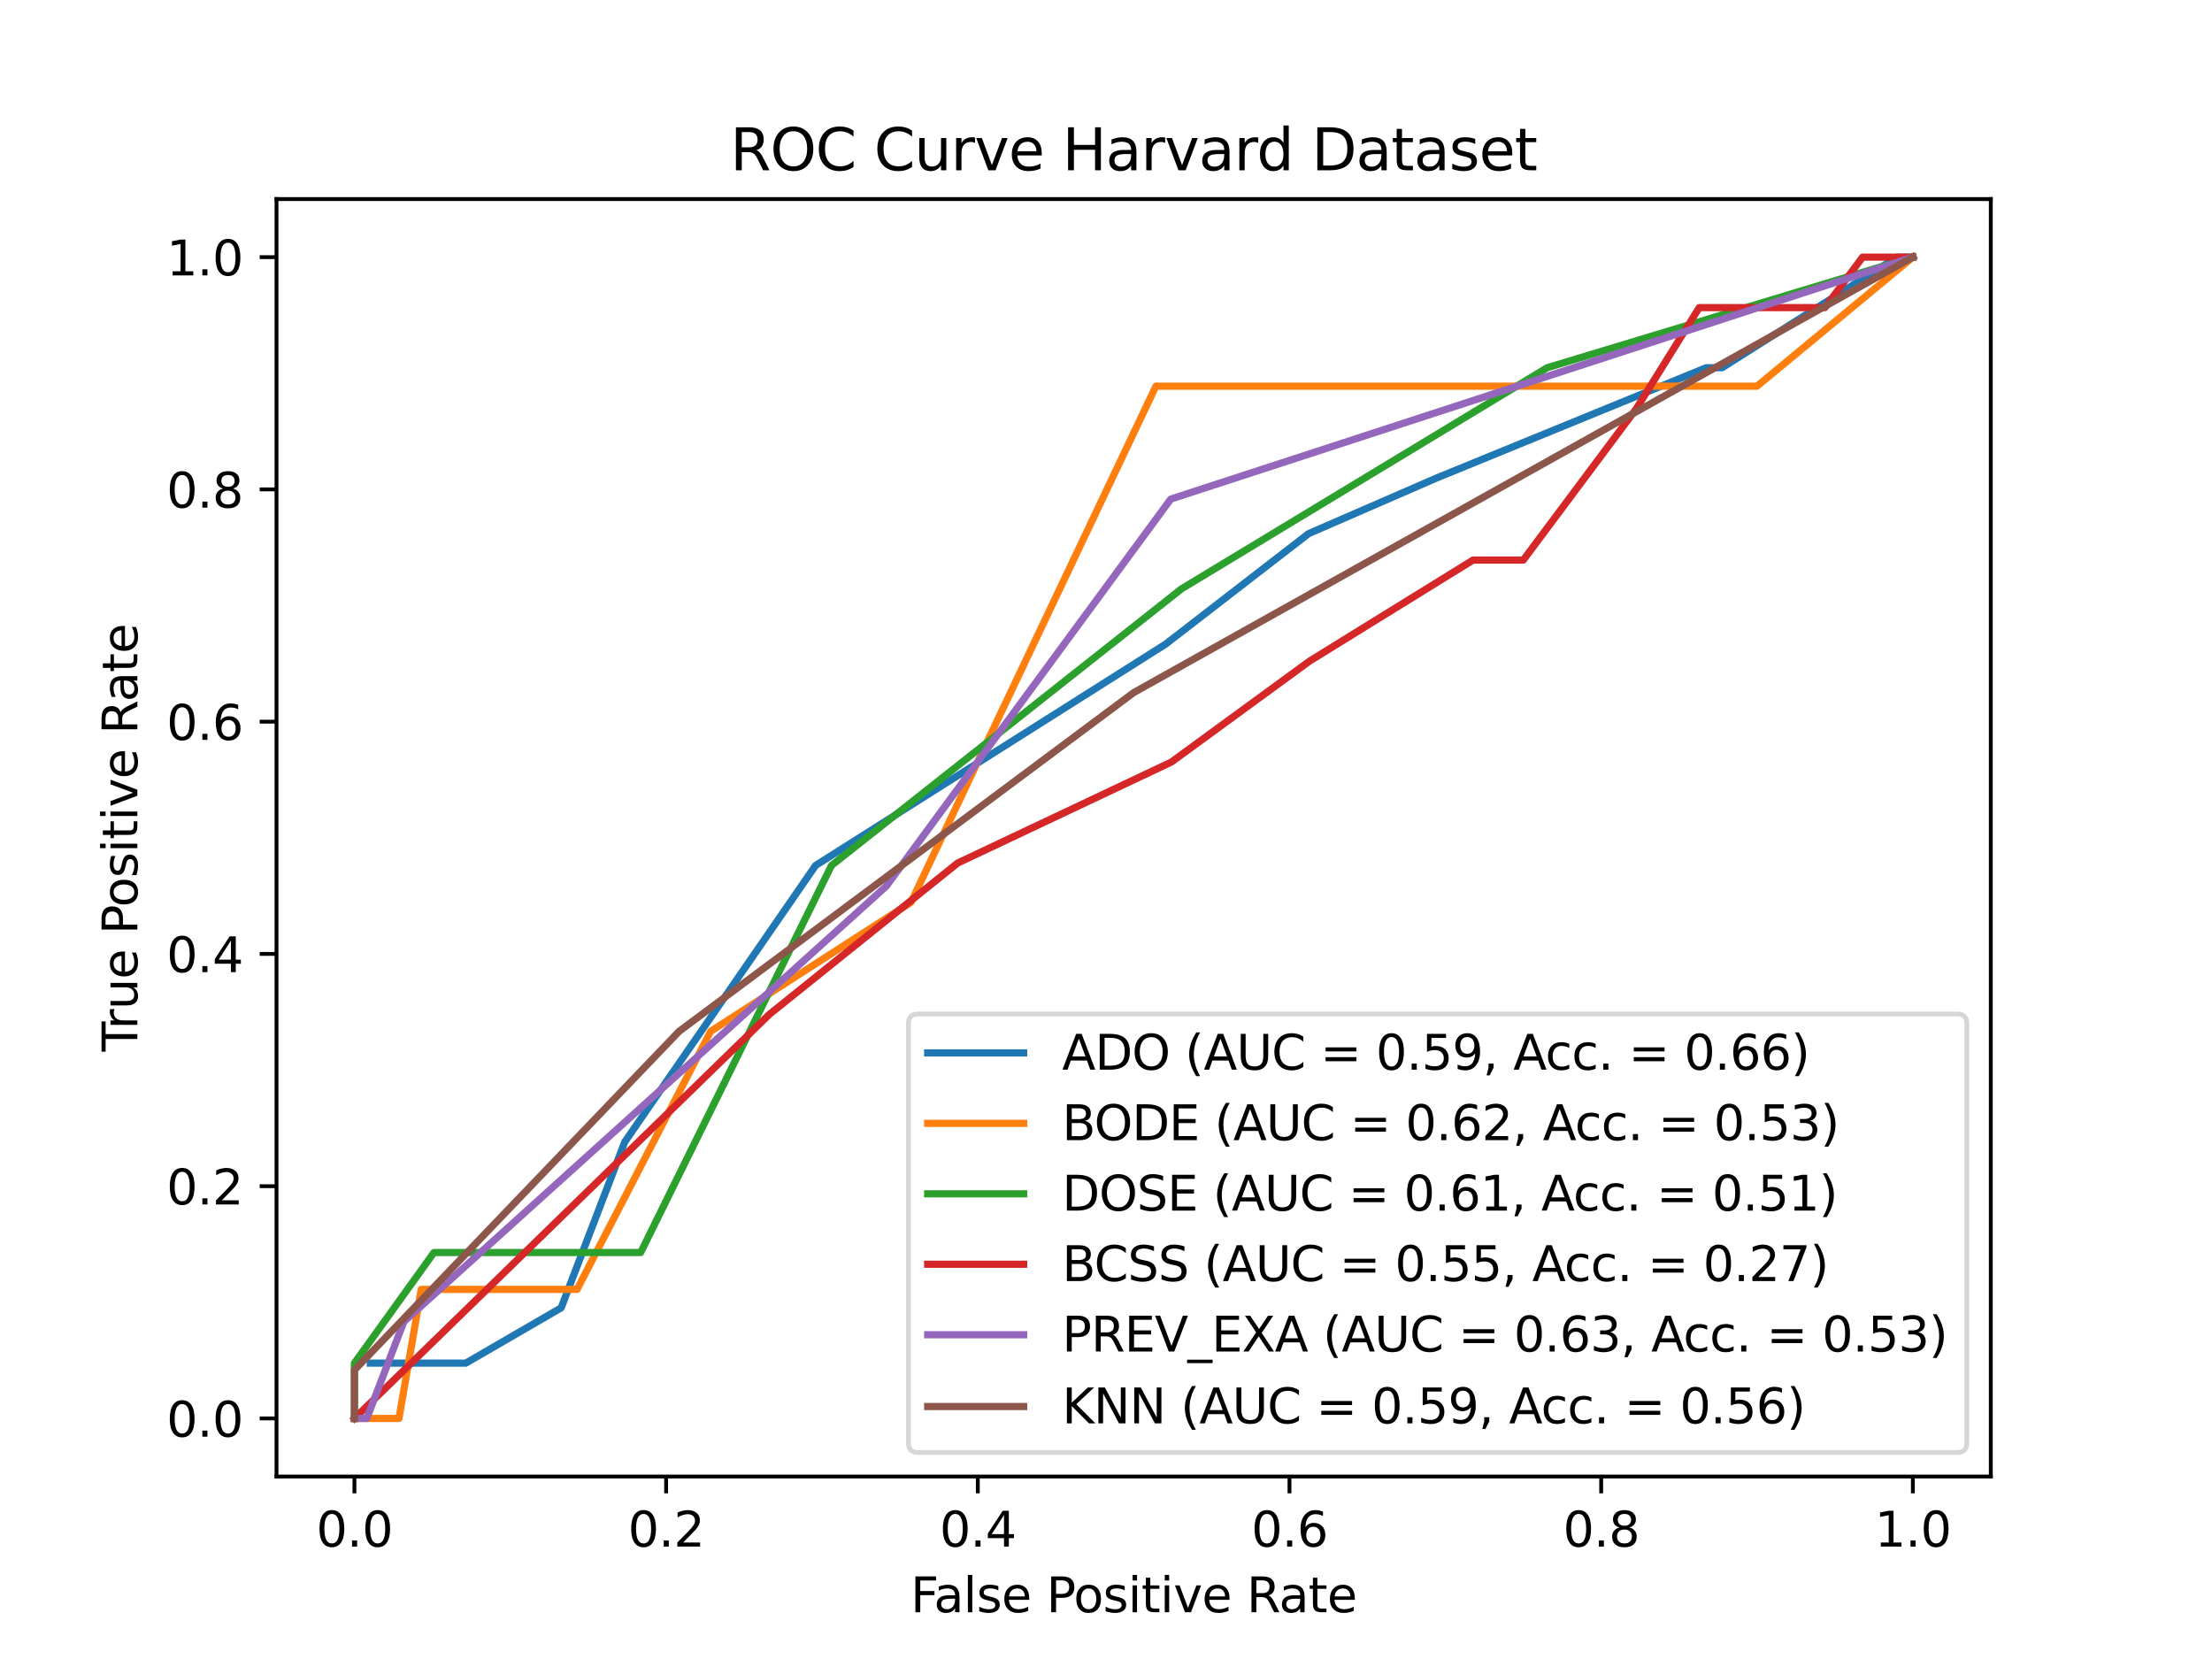 <?xml version="1.0" encoding="utf-8" standalone="no"?>
<!DOCTYPE svg PUBLIC "-//W3C//DTD SVG 1.1//EN"
  "http://www.w3.org/Graphics/SVG/1.1/DTD/svg11.dtd">
<svg xmlns:xlink="http://www.w3.org/1999/xlink" width="460.8pt" height="345.6pt" viewBox="0 0 460.8 345.6" xmlns="http://www.w3.org/2000/svg" version="1.1">
 <defs>
  <style type="text/css">*{stroke-linejoin: round; stroke-linecap: butt}</style>
 </defs>
 <g id="figure_1">
  <g id="patch_1">
   <path d="M 0 345.6 
L 460.8 345.6 
L 460.8 0 
L 0 0 
z
" style="fill: #ffffff"/>
  </g>
  <g id="axes_1">
   <g id="patch_2">
    <path d="M 57.6 307.584 
L 414.72 307.584 
L 414.72 41.472 
L 57.6 41.472 
z
" style="fill: #ffffff"/>
   </g>
   <g id="matplotlib.axis_1">
    <g id="xtick_1">
     <g id="line2d_1">
      <defs>
       <path id="m6dc7ccc922" d="M 0 0 
L 0 3.5 
" style="stroke: #000000; stroke-width: 0.8"/>
      </defs>
      <g>
       <use xlink:href="#m6dc7ccc922" x="73.833" y="307.584" style="stroke: #000000; stroke-width: 0.8"/>
      </g>
     </g>
     <g id="text_1">
      <!-- 0.0 -->
      <g transform="translate(65.881 322.182) scale(0.1 -0.1)">
       <defs>
        <path id="DejaVuSans-30" d="M 2034 4250 
Q 1547 4250 1301 3770 
Q 1056 3291 1056 2328 
Q 1056 1369 1301 889 
Q 1547 409 2034 409 
Q 2525 409 2770 889 
Q 3016 1369 3016 2328 
Q 3016 3291 2770 3770 
Q 2525 4250 2034 4250 
z
M 2034 4750 
Q 2819 4750 3233 4129 
Q 3647 3509 3647 2328 
Q 3647 1150 3233 529 
Q 2819 -91 2034 -91 
Q 1250 -91 836 529 
Q 422 1150 422 2328 
Q 422 3509 836 4129 
Q 1250 4750 2034 4750 
z
" transform="scale(0.016)"/>
        <path id="DejaVuSans-2e" d="M 684 794 
L 1344 794 
L 1344 0 
L 684 0 
L 684 794 
z
" transform="scale(0.016)"/>
       </defs>
       <use xlink:href="#DejaVuSans-30"/>
       <use xlink:href="#DejaVuSans-2e" x="63.623"/>
       <use xlink:href="#DejaVuSans-30" x="95.41"/>
      </g>
     </g>
    </g>
    <g id="xtick_2">
     <g id="line2d_2">
      <g>
       <use xlink:href="#m6dc7ccc922" x="138.764" y="307.584" style="stroke: #000000; stroke-width: 0.8"/>
      </g>
     </g>
     <g id="text_2">
      <!-- 0.2 -->
      <g transform="translate(130.812 322.182) scale(0.1 -0.1)">
       <defs>
        <path id="DejaVuSans-32" d="M 1228 531 
L 3431 531 
L 3431 0 
L 469 0 
L 469 531 
Q 828 903 1448 1529 
Q 2069 2156 2228 2338 
Q 2531 2678 2651 2914 
Q 2772 3150 2772 3378 
Q 2772 3750 2511 3984 
Q 2250 4219 1831 4219 
Q 1534 4219 1204 4116 
Q 875 4013 500 3803 
L 500 4441 
Q 881 4594 1212 4672 
Q 1544 4750 1819 4750 
Q 2544 4750 2975 4387 
Q 3406 4025 3406 3419 
Q 3406 3131 3298 2873 
Q 3191 2616 2906 2266 
Q 2828 2175 2409 1742 
Q 1991 1309 1228 531 
z
" transform="scale(0.016)"/>
       </defs>
       <use xlink:href="#DejaVuSans-30"/>
       <use xlink:href="#DejaVuSans-2e" x="63.623"/>
       <use xlink:href="#DejaVuSans-32" x="95.41"/>
      </g>
     </g>
    </g>
    <g id="xtick_3">
     <g id="line2d_3">
      <g>
       <use xlink:href="#m6dc7ccc922" x="203.695" y="307.584" style="stroke: #000000; stroke-width: 0.8"/>
      </g>
     </g>
     <g id="text_3">
      <!-- 0.4 -->
      <g transform="translate(195.743 322.182) scale(0.1 -0.1)">
       <defs>
        <path id="DejaVuSans-34" d="M 2419 4116 
L 825 1625 
L 2419 1625 
L 2419 4116 
z
M 2253 4666 
L 3047 4666 
L 3047 1625 
L 3713 1625 
L 3713 1100 
L 3047 1100 
L 3047 0 
L 2419 0 
L 2419 1100 
L 313 1100 
L 313 1709 
L 2253 4666 
z
" transform="scale(0.016)"/>
       </defs>
       <use xlink:href="#DejaVuSans-30"/>
       <use xlink:href="#DejaVuSans-2e" x="63.623"/>
       <use xlink:href="#DejaVuSans-34" x="95.41"/>
      </g>
     </g>
    </g>
    <g id="xtick_4">
     <g id="line2d_4">
      <g>
       <use xlink:href="#m6dc7ccc922" x="268.625" y="307.584" style="stroke: #000000; stroke-width: 0.8"/>
      </g>
     </g>
     <g id="text_4">
      <!-- 0.6 -->
      <g transform="translate(260.674 322.182) scale(0.1 -0.1)">
       <defs>
        <path id="DejaVuSans-36" d="M 2113 2584 
Q 1688 2584 1439 2293 
Q 1191 2003 1191 1497 
Q 1191 994 1439 701 
Q 1688 409 2113 409 
Q 2538 409 2786 701 
Q 3034 994 3034 1497 
Q 3034 2003 2786 2293 
Q 2538 2584 2113 2584 
z
M 3366 4563 
L 3366 3988 
Q 3128 4100 2886 4159 
Q 2644 4219 2406 4219 
Q 1781 4219 1451 3797 
Q 1122 3375 1075 2522 
Q 1259 2794 1537 2939 
Q 1816 3084 2150 3084 
Q 2853 3084 3261 2657 
Q 3669 2231 3669 1497 
Q 3669 778 3244 343 
Q 2819 -91 2113 -91 
Q 1303 -91 875 529 
Q 447 1150 447 2328 
Q 447 3434 972 4092 
Q 1497 4750 2381 4750 
Q 2619 4750 2861 4703 
Q 3103 4656 3366 4563 
z
" transform="scale(0.016)"/>
       </defs>
       <use xlink:href="#DejaVuSans-30"/>
       <use xlink:href="#DejaVuSans-2e" x="63.623"/>
       <use xlink:href="#DejaVuSans-36" x="95.41"/>
      </g>
     </g>
    </g>
    <g id="xtick_5">
     <g id="line2d_5">
      <g>
       <use xlink:href="#m6dc7ccc922" x="333.556" y="307.584" style="stroke: #000000; stroke-width: 0.8"/>
      </g>
     </g>
     <g id="text_5">
      <!-- 0.8 -->
      <g transform="translate(325.605 322.182) scale(0.1 -0.1)">
       <defs>
        <path id="DejaVuSans-38" d="M 2034 2216 
Q 1584 2216 1326 1975 
Q 1069 1734 1069 1313 
Q 1069 891 1326 650 
Q 1584 409 2034 409 
Q 2484 409 2743 651 
Q 3003 894 3003 1313 
Q 3003 1734 2745 1975 
Q 2488 2216 2034 2216 
z
M 1403 2484 
Q 997 2584 770 2862 
Q 544 3141 544 3541 
Q 544 4100 942 4425 
Q 1341 4750 2034 4750 
Q 2731 4750 3128 4425 
Q 3525 4100 3525 3541 
Q 3525 3141 3298 2862 
Q 3072 2584 2669 2484 
Q 3125 2378 3379 2068 
Q 3634 1759 3634 1313 
Q 3634 634 3220 271 
Q 2806 -91 2034 -91 
Q 1263 -91 848 271 
Q 434 634 434 1313 
Q 434 1759 690 2068 
Q 947 2378 1403 2484 
z
M 1172 3481 
Q 1172 3119 1398 2916 
Q 1625 2713 2034 2713 
Q 2441 2713 2670 2916 
Q 2900 3119 2900 3481 
Q 2900 3844 2670 4047 
Q 2441 4250 2034 4250 
Q 1625 4250 1398 4047 
Q 1172 3844 1172 3481 
z
" transform="scale(0.016)"/>
       </defs>
       <use xlink:href="#DejaVuSans-30"/>
       <use xlink:href="#DejaVuSans-2e" x="63.623"/>
       <use xlink:href="#DejaVuSans-38" x="95.41"/>
      </g>
     </g>
    </g>
    <g id="xtick_6">
     <g id="line2d_6">
      <g>
       <use xlink:href="#m6dc7ccc922" x="398.487" y="307.584" style="stroke: #000000; stroke-width: 0.8"/>
      </g>
     </g>
     <g id="text_6">
      <!-- 1.0 -->
      <g transform="translate(390.536 322.182) scale(0.1 -0.1)">
       <defs>
        <path id="DejaVuSans-31" d="M 794 531 
L 1825 531 
L 1825 4091 
L 703 3866 
L 703 4441 
L 1819 4666 
L 2450 4666 
L 2450 531 
L 3481 531 
L 3481 0 
L 794 0 
L 794 531 
z
" transform="scale(0.016)"/>
       </defs>
       <use xlink:href="#DejaVuSans-31"/>
       <use xlink:href="#DejaVuSans-2e" x="63.623"/>
       <use xlink:href="#DejaVuSans-30" x="95.41"/>
      </g>
     </g>
    </g>
    <g id="text_7">
     <!-- False Positive Rate -->
     <g transform="translate(189.694 335.861) scale(0.1 -0.1)">
      <defs>
       <path id="DejaVuSans-46" d="M 628 4666 
L 3309 4666 
L 3309 4134 
L 1259 4134 
L 1259 2759 
L 3109 2759 
L 3109 2228 
L 1259 2228 
L 1259 0 
L 628 0 
L 628 4666 
z
" transform="scale(0.016)"/>
       <path id="DejaVuSans-61" d="M 2194 1759 
Q 1497 1759 1228 1600 
Q 959 1441 959 1056 
Q 959 750 1161 570 
Q 1363 391 1709 391 
Q 2188 391 2477 730 
Q 2766 1069 2766 1631 
L 2766 1759 
L 2194 1759 
z
M 3341 1997 
L 3341 0 
L 2766 0 
L 2766 531 
Q 2569 213 2275 61 
Q 1981 -91 1556 -91 
Q 1019 -91 701 211 
Q 384 513 384 1019 
Q 384 1609 779 1909 
Q 1175 2209 1959 2209 
L 2766 2209 
L 2766 2266 
Q 2766 2663 2505 2880 
Q 2244 3097 1772 3097 
Q 1472 3097 1187 3025 
Q 903 2953 641 2809 
L 641 3341 
Q 956 3463 1253 3523 
Q 1550 3584 1831 3584 
Q 2591 3584 2966 3190 
Q 3341 2797 3341 1997 
z
" transform="scale(0.016)"/>
       <path id="DejaVuSans-6c" d="M 603 4863 
L 1178 4863 
L 1178 0 
L 603 0 
L 603 4863 
z
" transform="scale(0.016)"/>
       <path id="DejaVuSans-73" d="M 2834 3397 
L 2834 2853 
Q 2591 2978 2328 3040 
Q 2066 3103 1784 3103 
Q 1356 3103 1142 2972 
Q 928 2841 928 2578 
Q 928 2378 1081 2264 
Q 1234 2150 1697 2047 
L 1894 2003 
Q 2506 1872 2764 1633 
Q 3022 1394 3022 966 
Q 3022 478 2636 193 
Q 2250 -91 1575 -91 
Q 1294 -91 989 -36 
Q 684 19 347 128 
L 347 722 
Q 666 556 975 473 
Q 1284 391 1588 391 
Q 1994 391 2212 530 
Q 2431 669 2431 922 
Q 2431 1156 2273 1281 
Q 2116 1406 1581 1522 
L 1381 1569 
Q 847 1681 609 1914 
Q 372 2147 372 2553 
Q 372 3047 722 3315 
Q 1072 3584 1716 3584 
Q 2034 3584 2315 3537 
Q 2597 3491 2834 3397 
z
" transform="scale(0.016)"/>
       <path id="DejaVuSans-65" d="M 3597 1894 
L 3597 1613 
L 953 1613 
Q 991 1019 1311 708 
Q 1631 397 2203 397 
Q 2534 397 2845 478 
Q 3156 559 3463 722 
L 3463 178 
Q 3153 47 2828 -22 
Q 2503 -91 2169 -91 
Q 1331 -91 842 396 
Q 353 884 353 1716 
Q 353 2575 817 3079 
Q 1281 3584 2069 3584 
Q 2775 3584 3186 3129 
Q 3597 2675 3597 1894 
z
M 3022 2063 
Q 3016 2534 2758 2815 
Q 2500 3097 2075 3097 
Q 1594 3097 1305 2825 
Q 1016 2553 972 2059 
L 3022 2063 
z
" transform="scale(0.016)"/>
       <path id="DejaVuSans-20" transform="scale(0.016)"/>
       <path id="DejaVuSans-50" d="M 1259 4147 
L 1259 2394 
L 2053 2394 
Q 2494 2394 2734 2622 
Q 2975 2850 2975 3272 
Q 2975 3691 2734 3919 
Q 2494 4147 2053 4147 
L 1259 4147 
z
M 628 4666 
L 2053 4666 
Q 2838 4666 3239 4311 
Q 3641 3956 3641 3272 
Q 3641 2581 3239 2228 
Q 2838 1875 2053 1875 
L 1259 1875 
L 1259 0 
L 628 0 
L 628 4666 
z
" transform="scale(0.016)"/>
       <path id="DejaVuSans-6f" d="M 1959 3097 
Q 1497 3097 1228 2736 
Q 959 2375 959 1747 
Q 959 1119 1226 758 
Q 1494 397 1959 397 
Q 2419 397 2687 759 
Q 2956 1122 2956 1747 
Q 2956 2369 2687 2733 
Q 2419 3097 1959 3097 
z
M 1959 3584 
Q 2709 3584 3137 3096 
Q 3566 2609 3566 1747 
Q 3566 888 3137 398 
Q 2709 -91 1959 -91 
Q 1206 -91 779 398 
Q 353 888 353 1747 
Q 353 2609 779 3096 
Q 1206 3584 1959 3584 
z
" transform="scale(0.016)"/>
       <path id="DejaVuSans-69" d="M 603 3500 
L 1178 3500 
L 1178 0 
L 603 0 
L 603 3500 
z
M 603 4863 
L 1178 4863 
L 1178 4134 
L 603 4134 
L 603 4863 
z
" transform="scale(0.016)"/>
       <path id="DejaVuSans-74" d="M 1172 4494 
L 1172 3500 
L 2356 3500 
L 2356 3053 
L 1172 3053 
L 1172 1153 
Q 1172 725 1289 603 
Q 1406 481 1766 481 
L 2356 481 
L 2356 0 
L 1766 0 
Q 1100 0 847 248 
Q 594 497 594 1153 
L 594 3053 
L 172 3053 
L 172 3500 
L 594 3500 
L 594 4494 
L 1172 4494 
z
" transform="scale(0.016)"/>
       <path id="DejaVuSans-76" d="M 191 3500 
L 800 3500 
L 1894 563 
L 2988 3500 
L 3597 3500 
L 2284 0 
L 1503 0 
L 191 3500 
z
" transform="scale(0.016)"/>
       <path id="DejaVuSans-52" d="M 2841 2188 
Q 3044 2119 3236 1894 
Q 3428 1669 3622 1275 
L 4263 0 
L 3584 0 
L 2988 1197 
Q 2756 1666 2539 1819 
Q 2322 1972 1947 1972 
L 1259 1972 
L 1259 0 
L 628 0 
L 628 4666 
L 2053 4666 
Q 2853 4666 3247 4331 
Q 3641 3997 3641 3322 
Q 3641 2881 3436 2590 
Q 3231 2300 2841 2188 
z
M 1259 4147 
L 1259 2491 
L 2053 2491 
Q 2509 2491 2742 2702 
Q 2975 2913 2975 3322 
Q 2975 3731 2742 3939 
Q 2509 4147 2053 4147 
L 1259 4147 
z
" transform="scale(0.016)"/>
      </defs>
      <use xlink:href="#DejaVuSans-46"/>
      <use xlink:href="#DejaVuSans-61" x="48.395"/>
      <use xlink:href="#DejaVuSans-6c" x="109.674"/>
      <use xlink:href="#DejaVuSans-73" x="137.457"/>
      <use xlink:href="#DejaVuSans-65" x="189.557"/>
      <use xlink:href="#DejaVuSans-20" x="251.08"/>
      <use xlink:href="#DejaVuSans-50" x="282.867"/>
      <use xlink:href="#DejaVuSans-6f" x="339.545"/>
      <use xlink:href="#DejaVuSans-73" x="400.727"/>
      <use xlink:href="#DejaVuSans-69" x="452.826"/>
      <use xlink:href="#DejaVuSans-74" x="480.609"/>
      <use xlink:href="#DejaVuSans-69" x="519.818"/>
      <use xlink:href="#DejaVuSans-76" x="547.602"/>
      <use xlink:href="#DejaVuSans-65" x="606.781"/>
      <use xlink:href="#DejaVuSans-20" x="668.305"/>
      <use xlink:href="#DejaVuSans-52" x="700.092"/>
      <use xlink:href="#DejaVuSans-61" x="767.324"/>
      <use xlink:href="#DejaVuSans-74" x="828.604"/>
      <use xlink:href="#DejaVuSans-65" x="867.812"/>
     </g>
    </g>
   </g>
   <g id="matplotlib.axis_2">
    <g id="ytick_1">
     <g id="line2d_7">
      <defs>
       <path id="made21d987a" d="M 0 0 
L -3.5 0 
" style="stroke: #000000; stroke-width: 0.8"/>
      </defs>
      <g>
       <use xlink:href="#made21d987a" x="57.6" y="295.488" style="stroke: #000000; stroke-width: 0.8"/>
      </g>
     </g>
     <g id="text_8">
      <!-- 0.0 -->
      <g transform="translate(34.697 299.287) scale(0.1 -0.1)">
       <use xlink:href="#DejaVuSans-30"/>
       <use xlink:href="#DejaVuSans-2e" x="63.623"/>
       <use xlink:href="#DejaVuSans-30" x="95.41"/>
      </g>
     </g>
    </g>
    <g id="ytick_2">
     <g id="line2d_8">
      <g>
       <use xlink:href="#made21d987a" x="57.6" y="247.104" style="stroke: #000000; stroke-width: 0.8"/>
      </g>
     </g>
     <g id="text_9">
      <!-- 0.2 -->
      <g transform="translate(34.697 250.903) scale(0.1 -0.1)">
       <use xlink:href="#DejaVuSans-30"/>
       <use xlink:href="#DejaVuSans-2e" x="63.623"/>
       <use xlink:href="#DejaVuSans-32" x="95.41"/>
      </g>
     </g>
    </g>
    <g id="ytick_3">
     <g id="line2d_9">
      <g>
       <use xlink:href="#made21d987a" x="57.6" y="198.72" style="stroke: #000000; stroke-width: 0.8"/>
      </g>
     </g>
     <g id="text_10">
      <!-- 0.4 -->
      <g transform="translate(34.697 202.519) scale(0.1 -0.1)">
       <use xlink:href="#DejaVuSans-30"/>
       <use xlink:href="#DejaVuSans-2e" x="63.623"/>
       <use xlink:href="#DejaVuSans-34" x="95.41"/>
      </g>
     </g>
    </g>
    <g id="ytick_4">
     <g id="line2d_10">
      <g>
       <use xlink:href="#made21d987a" x="57.6" y="150.336" style="stroke: #000000; stroke-width: 0.8"/>
      </g>
     </g>
     <g id="text_11">
      <!-- 0.6 -->
      <g transform="translate(34.697 154.135) scale(0.1 -0.1)">
       <use xlink:href="#DejaVuSans-30"/>
       <use xlink:href="#DejaVuSans-2e" x="63.623"/>
       <use xlink:href="#DejaVuSans-36" x="95.41"/>
      </g>
     </g>
    </g>
    <g id="ytick_5">
     <g id="line2d_11">
      <g>
       <use xlink:href="#made21d987a" x="57.6" y="101.952" style="stroke: #000000; stroke-width: 0.8"/>
      </g>
     </g>
     <g id="text_12">
      <!-- 0.8 -->
      <g transform="translate(34.697 105.751) scale(0.1 -0.1)">
       <use xlink:href="#DejaVuSans-30"/>
       <use xlink:href="#DejaVuSans-2e" x="63.623"/>
       <use xlink:href="#DejaVuSans-38" x="95.41"/>
      </g>
     </g>
    </g>
    <g id="ytick_6">
     <g id="line2d_12">
      <g>
       <use xlink:href="#made21d987a" x="57.6" y="53.568" style="stroke: #000000; stroke-width: 0.8"/>
      </g>
     </g>
     <g id="text_13">
      <!-- 1.0 -->
      <g transform="translate(34.697 57.367) scale(0.1 -0.1)">
       <use xlink:href="#DejaVuSans-31"/>
       <use xlink:href="#DejaVuSans-2e" x="63.623"/>
       <use xlink:href="#DejaVuSans-30" x="95.41"/>
      </g>
     </g>
    </g>
    <g id="text_14">
     <!-- True Positive Rate -->
     <g transform="translate(28.617 219.058) rotate(-90) scale(0.1 -0.1)">
      <defs>
       <path id="DejaVuSans-54" d="M -19 4666 
L 3928 4666 
L 3928 4134 
L 2272 4134 
L 2272 0 
L 1638 0 
L 1638 4134 
L -19 4134 
L -19 4666 
z
" transform="scale(0.016)"/>
       <path id="DejaVuSans-72" d="M 2631 2963 
Q 2534 3019 2420 3045 
Q 2306 3072 2169 3072 
Q 1681 3072 1420 2755 
Q 1159 2438 1159 1844 
L 1159 0 
L 581 0 
L 581 3500 
L 1159 3500 
L 1159 2956 
Q 1341 3275 1631 3429 
Q 1922 3584 2338 3584 
Q 2397 3584 2469 3576 
Q 2541 3569 2628 3553 
L 2631 2963 
z
" transform="scale(0.016)"/>
       <path id="DejaVuSans-75" d="M 544 1381 
L 544 3500 
L 1119 3500 
L 1119 1403 
Q 1119 906 1312 657 
Q 1506 409 1894 409 
Q 2359 409 2629 706 
Q 2900 1003 2900 1516 
L 2900 3500 
L 3475 3500 
L 3475 0 
L 2900 0 
L 2900 538 
Q 2691 219 2414 64 
Q 2138 -91 1772 -91 
Q 1169 -91 856 284 
Q 544 659 544 1381 
z
M 1991 3584 
L 1991 3584 
z
" transform="scale(0.016)"/>
      </defs>
      <use xlink:href="#DejaVuSans-54"/>
      <use xlink:href="#DejaVuSans-72" x="46.334"/>
      <use xlink:href="#DejaVuSans-75" x="87.447"/>
      <use xlink:href="#DejaVuSans-65" x="150.826"/>
      <use xlink:href="#DejaVuSans-20" x="212.35"/>
      <use xlink:href="#DejaVuSans-50" x="244.137"/>
      <use xlink:href="#DejaVuSans-6f" x="300.814"/>
      <use xlink:href="#DejaVuSans-73" x="361.996"/>
      <use xlink:href="#DejaVuSans-69" x="414.096"/>
      <use xlink:href="#DejaVuSans-74" x="441.879"/>
      <use xlink:href="#DejaVuSans-69" x="481.088"/>
      <use xlink:href="#DejaVuSans-76" x="508.871"/>
      <use xlink:href="#DejaVuSans-65" x="568.051"/>
      <use xlink:href="#DejaVuSans-20" x="629.574"/>
      <use xlink:href="#DejaVuSans-52" x="661.361"/>
      <use xlink:href="#DejaVuSans-61" x="728.594"/>
      <use xlink:href="#DejaVuSans-74" x="789.873"/>
      <use xlink:href="#DejaVuSans-65" x="829.082"/>
     </g>
    </g>
   </g>
   <g id="line2d_13">
    <path d="M 398.487 53.568 
L 395.174 53.568 
L 395.174 53.568 
L 395.174 53.568 
L 395.174 53.568 
L 395.174 53.568 
L 395.174 53.568 
L 395.174 53.568 
L 395.174 53.568 
L 395.174 53.568 
L 395.174 53.568 
L 395.174 53.568 
L 395.174 53.568 
L 395.174 53.568 
L 395.174 53.568 
L 395.174 53.568 
L 358.734 76.608 
L 358.734 76.608 
L 358.734 76.608 
L 358.734 76.608 
L 358.734 76.608 
L 358.734 76.608 
L 358.734 76.608 
L 355.421 76.608 
L 355.421 76.608 
L 355.421 76.608 
L 355.421 76.608 
L 355.421 76.608 
L 355.421 76.608 
L 355.421 76.608 
L 355.421 76.608 
L 299.103 99.648 
L 299.103 99.648 
L 299.103 99.648 
L 299.103 99.648 
L 299.103 99.648 
L 299.103 99.648 
L 299.103 99.648 
L 299.103 99.648 
L 272.601 111.168 
L 272.601 111.168 
L 272.601 111.168 
L 272.601 111.168 
L 272.601 111.168 
L 272.601 111.168 
L 272.601 111.168 
L 242.786 134.208 
L 242.786 134.208 
L 242.786 134.208 
L 242.786 134.208 
L 242.786 134.208 
L 242.786 134.208 
L 242.786 134.208 
L 242.786 134.208 
L 169.904 180.288 
L 169.904 180.288 
L 169.904 180.288 
L 169.904 180.288 
L 169.904 180.288 
L 169.904 180.288 
L 169.904 180.288 
L 130.15 237.888 
L 130.15 237.888 
L 130.15 237.888 
L 130.15 237.888 
L 130.15 237.888 
L 130.15 237.888 
L 130.15 237.888 
L 130.15 237.888 
L 116.899 272.448 
L 116.899 272.448 
L 116.899 272.448 
L 116.899 272.448 
L 116.899 272.448 
L 116.899 272.448 
L 116.899 272.448 
L 116.899 272.448 
L 97.022 283.968 
L 97.022 283.968 
L 97.022 283.968 
L 97.022 283.968 
L 97.022 283.968 
L 97.022 283.968 
L 97.022 283.968 
L 80.458 283.968 
L 80.458 283.968 
L 80.458 283.968 
L 80.458 283.968 
L 80.458 283.968 
L 80.458 283.968 
L 80.458 283.968 
L 80.458 283.968 
L 77.146 283.968 
L 77.146 283.968 
L 77.146 283.968 
L 77.146 283.968 
L 77.146 283.968 
L 77.146 283.968 
L 77.146 283.968 
L 77.146 283.968 
" clip-path="url(#p9f85635834)" style="fill: none; stroke: #1f77b4; stroke-width: 1.5; stroke-linecap: square"/>
   </g>
   <g id="line2d_14">
    <path d="M 398.487 53.568 
L 366.022 80.448 
L 366.022 80.448 
L 366.022 80.448 
L 366.022 80.448 
L 366.022 80.448 
L 366.022 80.448 
L 366.022 80.448 
L 305.729 80.448 
L 305.729 80.448 
L 305.729 80.448 
L 305.729 80.448 
L 305.729 80.448 
L 305.729 80.448 
L 305.729 80.448 
L 305.729 80.448 
L 240.798 80.448 
L 240.798 80.448 
L 240.798 80.448 
L 240.798 80.448 
L 240.798 80.448 
L 240.798 80.448 
L 240.798 80.448 
L 189.781 187.968 
L 189.781 187.968 
L 189.781 187.968 
L 189.781 187.968 
L 189.781 187.968 
L 189.781 187.968 
L 189.781 187.968 
L 189.781 187.968 
L 148.039 214.848 
L 148.039 214.848 
L 148.039 214.848 
L 148.039 214.848 
L 148.039 214.848 
L 148.039 214.848 
L 148.039 214.848 
L 148.039 214.848 
L 120.212 268.608 
L 120.212 268.608 
L 120.212 268.608 
L 120.212 268.608 
L 120.212 268.608 
L 120.212 268.608 
L 120.212 268.608 
L 87.746 268.608 
L 87.746 268.608 
L 87.746 268.608 
L 87.746 268.608 
L 87.746 268.608 
L 87.746 268.608 
L 87.746 268.608 
L 87.746 268.608 
L 83.109 295.488 
L 83.109 295.488 
L 83.109 295.488 
L 83.109 295.488 
L 83.109 295.488 
L 83.109 295.488 
L 83.109 295.488 
L 78.471 295.488 
L 78.471 295.488 
L 78.471 295.488 
L 78.471 295.488 
L 78.471 295.488 
L 78.471 295.488 
L 78.471 295.488 
L 78.471 295.488 
L 73.833 295.488 
L 73.833 295.488 
L 73.833 295.488 
L 73.833 295.488 
L 73.833 295.488 
L 73.833 295.488 
L 73.833 295.488 
L 73.833 295.488 
L 73.833 295.488 
L 73.833 295.488 
L 73.833 295.488 
L 73.833 295.488 
L 73.833 295.488 
L 73.833 295.488 
L 73.833 295.488 
L 73.833 295.488 
L 73.833 295.488 
L 73.833 295.488 
L 73.833 295.488 
L 73.833 295.488 
L 73.833 295.488 
L 73.833 295.488 
L 73.833 295.488 
L 73.833 295.488 
L 73.833 295.488 
L 73.833 295.488 
L 73.833 295.488 
L 73.833 295.488 
L 73.833 295.488 
L 73.833 295.488 
L 73.833 295.488 
" clip-path="url(#p9f85635834)" style="fill: none; stroke: #ff7f0e; stroke-width: 1.5; stroke-linecap: square"/>
   </g>
   <g id="line2d_15">
    <path d="M 398.487 53.568 
L 398.487 53.568 
L 398.487 53.568 
L 398.487 53.568 
L 398.487 53.568 
L 398.487 53.568 
L 398.487 53.568 
L 398.487 53.568 
L 322.293 76.608 
L 322.293 76.608 
L 322.293 76.608 
L 322.293 76.608 
L 322.293 76.608 
L 322.293 76.608 
L 322.293 76.608 
L 322.293 76.608 
L 246.098 122.688 
L 246.098 122.688 
L 246.098 122.688 
L 246.098 122.688 
L 246.098 122.688 
L 246.098 122.688 
L 246.098 122.688 
L 173.217 180.288 
L 173.217 180.288 
L 173.217 180.288 
L 173.217 180.288 
L 173.217 180.288 
L 173.217 180.288 
L 173.217 180.288 
L 173.217 180.288 
L 133.463 260.928 
L 133.463 260.928 
L 133.463 260.928 
L 133.463 260.928 
L 133.463 260.928 
L 133.463 260.928 
L 133.463 260.928 
L 133.463 260.928 
L 90.397 260.928 
L 90.397 260.928 
L 90.397 260.928 
L 90.397 260.928 
L 90.397 260.928 
L 90.397 260.928 
L 90.397 260.928 
L 73.833 283.968 
L 73.833 283.968 
L 73.833 283.968 
L 73.833 283.968 
L 73.833 283.968 
L 73.833 283.968 
L 73.833 283.968 
L 73.833 283.968 
L 73.833 295.488 
L 73.833 295.488 
L 73.833 295.488 
L 73.833 295.488 
L 73.833 295.488 
L 73.833 295.488 
L 73.833 295.488 
L 73.833 295.488 
L 73.833 295.488 
L 73.833 295.488 
L 73.833 295.488 
L 73.833 295.488 
L 73.833 295.488 
L 73.833 295.488 
L 73.833 295.488 
L 73.833 295.488 
L 73.833 295.488 
L 73.833 295.488 
L 73.833 295.488 
L 73.833 295.488 
L 73.833 295.488 
L 73.833 295.488 
L 73.833 295.488 
L 73.833 295.488 
L 73.833 295.488 
L 73.833 295.488 
L 73.833 295.488 
L 73.833 295.488 
L 73.833 295.488 
L 73.833 295.488 
L 73.833 295.488 
L 73.833 295.488 
L 73.833 295.488 
L 73.833 295.488 
L 73.833 295.488 
L 73.833 295.488 
L 73.833 295.488 
L 73.833 295.488 
L 73.833 295.488 
L 73.833 295.488 
L 73.833 295.488 
L 73.833 295.488 
L 73.833 295.488 
L 73.833 295.488 
L 73.833 295.488 
L 73.833 295.488 
" clip-path="url(#p9f85635834)" style="fill: none; stroke: #2ca02c; stroke-width: 1.5; stroke-linecap: square"/>
   </g>
   <g id="line2d_16">
    <path d="M 398.487 53.568 
L 388.015 53.568 
L 388.015 53.568 
L 388.015 53.568 
L 388.015 53.568 
L 388.015 53.568 
L 388.015 53.568 
L 388.015 53.568 
L 388.015 53.568 
L 388.015 53.568 
L 388.015 53.568 
L 388.015 53.568 
L 388.015 53.568 
L 388.015 53.568 
L 388.015 53.568 
L 388.015 53.568 
L 388.015 53.568 
L 388.015 53.568 
L 388.015 53.568 
L 388.015 53.568 
L 388.015 53.568 
L 388.015 53.568 
L 388.015 53.568 
L 380.16 64.086 
L 380.16 64.086 
L 380.16 64.086 
L 380.16 64.086 
L 380.16 64.086 
L 380.16 64.086 
L 380.16 64.086 
L 380.16 64.086 
L 353.978 64.086 
L 353.978 64.086 
L 353.978 64.086 
L 353.978 64.086 
L 353.978 64.086 
L 353.978 64.086 
L 353.978 64.086 
L 353.978 64.086 
L 340.887 85.123 
L 340.887 85.123 
L 340.887 85.123 
L 340.887 85.123 
L 340.887 85.123 
L 340.887 85.123 
L 340.887 85.123 
L 317.324 116.678 
L 317.324 116.678 
L 317.324 116.678 
L 317.324 116.678 
L 317.324 116.678 
L 317.324 116.678 
L 317.324 116.678 
L 317.324 116.678 
L 306.851 116.678 
L 306.851 116.678 
L 306.851 116.678 
L 306.851 116.678 
L 306.851 116.678 
L 306.851 116.678 
L 306.851 116.678 
L 272.815 137.714 
L 272.815 137.714 
L 272.815 137.714 
L 272.815 137.714 
L 272.815 137.714 
L 272.815 137.714 
L 272.815 137.714 
L 272.815 137.714 
L 244.015 158.751 
L 244.015 158.751 
L 244.015 158.751 
L 244.015 158.751 
L 244.015 158.751 
L 244.015 158.751 
L 244.015 158.751 
L 244.015 158.751 
L 199.505 179.787 
L 199.505 179.787 
L 199.505 179.787 
L 199.505 179.787 
L 199.505 179.787 
L 199.505 179.787 
L 199.505 179.787 
L 160.233 211.342 
L 160.233 211.342 
L 160.233 211.342 
L 160.233 211.342 
L 160.233 211.342 
L 160.233 211.342 
L 160.233 211.342 
L 160.233 211.342 
L 73.833 295.488 
L 73.833 295.488 
L 73.833 295.488 
L 73.833 295.488 
L 73.833 295.488 
L 73.833 295.488 
L 73.833 295.488 
L 73.833 295.488 
" clip-path="url(#p9f85635834)" style="fill: none; stroke: #d62728; stroke-width: 1.5; stroke-linecap: square"/>
   </g>
   <g id="line2d_17">
    <path d="M 398.487 53.568 
L 398.487 53.568 
L 398.487 53.568 
L 398.487 53.568 
L 398.487 53.568 
L 398.487 53.568 
L 398.487 53.568 
L 398.487 53.568 
L 243.89 103.968 
L 243.89 103.968 
L 243.89 103.968 
L 243.89 103.968 
L 243.89 103.968 
L 243.89 103.968 
L 243.89 103.968 
L 243.89 103.968 
L 184.628 184.608 
L 184.628 184.608 
L 184.628 184.608 
L 184.628 184.608 
L 184.628 184.608 
L 184.628 184.608 
L 184.628 184.608 
L 84.139 275.328 
L 84.139 275.328 
L 84.139 275.328 
L 84.139 275.328 
L 84.139 275.328 
L 84.139 275.328 
L 84.139 275.328 
L 84.139 275.328 
L 76.409 295.488 
L 76.409 295.488 
L 76.409 295.488 
L 76.409 295.488 
L 76.409 295.488 
L 76.409 295.488 
L 76.409 295.488 
L 76.409 295.488 
L 73.833 295.488 
L 73.833 295.488 
L 73.833 295.488 
L 73.833 295.488 
L 73.833 295.488 
L 73.833 295.488 
L 73.833 295.488 
L 73.833 295.488 
L 73.833 295.488 
L 73.833 295.488 
L 73.833 295.488 
L 73.833 295.488 
L 73.833 295.488 
L 73.833 295.488 
L 73.833 295.488 
L 73.833 295.488 
L 73.833 295.488 
L 73.833 295.488 
L 73.833 295.488 
L 73.833 295.488 
L 73.833 295.488 
L 73.833 295.488 
L 73.833 295.488 
L 73.833 295.488 
L 73.833 295.488 
L 73.833 295.488 
L 73.833 295.488 
L 73.833 295.488 
L 73.833 295.488 
L 73.833 295.488 
L 73.833 295.488 
L 73.833 295.488 
L 73.833 295.488 
L 73.833 295.488 
L 73.833 295.488 
L 73.833 295.488 
L 73.833 295.488 
L 73.833 295.488 
L 73.833 295.488 
L 73.833 295.488 
L 73.833 295.488 
L 73.833 295.488 
L 73.833 295.488 
L 73.833 295.488 
L 73.833 295.488 
L 73.833 295.488 
L 73.833 295.488 
L 73.833 295.488 
L 73.833 295.488 
L 73.833 295.488 
L 73.833 295.488 
L 73.833 295.488 
L 73.833 295.488 
L 73.833 295.488 
L 73.833 295.488 
L 73.833 295.488 
L 73.833 295.488 
L 73.833 295.488 
L 73.833 295.488 
L 73.833 295.488 
L 73.833 295.488 
" clip-path="url(#p9f85635834)" style="fill: none; stroke: #9467bd; stroke-width: 1.5; stroke-linecap: square"/>
   </g>
   <g id="line2d_18">
    <path d="M 73.833 295.488 
L 73.833 285.408 
L 141.469 214.848 
L 236.16 144.288 
L 398.487 53.568 
" clip-path="url(#p9f85635834)" style="fill: none; stroke: #8c564b; stroke-width: 1.5; stroke-linecap: square"/>
   </g>
   <g id="patch_3">
    <path d="M 57.6 307.584 
L 57.6 41.472 
" style="fill: none; stroke: #000000; stroke-width: 0.8; stroke-linejoin: miter; stroke-linecap: square"/>
   </g>
   <g id="patch_4">
    <path d="M 414.72 307.584 
L 414.72 41.472 
" style="fill: none; stroke: #000000; stroke-width: 0.8; stroke-linejoin: miter; stroke-linecap: square"/>
   </g>
   <g id="patch_5">
    <path d="M 57.6 307.584 
L 414.72 307.584 
" style="fill: none; stroke: #000000; stroke-width: 0.8; stroke-linejoin: miter; stroke-linecap: square"/>
   </g>
   <g id="patch_6">
    <path d="M 57.6 41.472 
L 414.72 41.472 
" style="fill: none; stroke: #000000; stroke-width: 0.8; stroke-linejoin: miter; stroke-linecap: square"/>
   </g>
   <g id="text_15">
    <!-- ROC Curve Harvard Dataset -->
    <g transform="translate(152.106 35.472) scale(0.12 -0.12)">
     <defs>
      <path id="DejaVuSans-4f" d="M 2522 4238 
Q 1834 4238 1429 3725 
Q 1025 3213 1025 2328 
Q 1025 1447 1429 934 
Q 1834 422 2522 422 
Q 3209 422 3611 934 
Q 4013 1447 4013 2328 
Q 4013 3213 3611 3725 
Q 3209 4238 2522 4238 
z
M 2522 4750 
Q 3503 4750 4090 4092 
Q 4678 3434 4678 2328 
Q 4678 1225 4090 567 
Q 3503 -91 2522 -91 
Q 1538 -91 948 565 
Q 359 1222 359 2328 
Q 359 3434 948 4092 
Q 1538 4750 2522 4750 
z
" transform="scale(0.016)"/>
      <path id="DejaVuSans-43" d="M 4122 4306 
L 4122 3641 
Q 3803 3938 3442 4084 
Q 3081 4231 2675 4231 
Q 1875 4231 1450 3742 
Q 1025 3253 1025 2328 
Q 1025 1406 1450 917 
Q 1875 428 2675 428 
Q 3081 428 3442 575 
Q 3803 722 4122 1019 
L 4122 359 
Q 3791 134 3420 21 
Q 3050 -91 2638 -91 
Q 1578 -91 968 557 
Q 359 1206 359 2328 
Q 359 3453 968 4101 
Q 1578 4750 2638 4750 
Q 3056 4750 3426 4639 
Q 3797 4528 4122 4306 
z
" transform="scale(0.016)"/>
      <path id="DejaVuSans-48" d="M 628 4666 
L 1259 4666 
L 1259 2753 
L 3553 2753 
L 3553 4666 
L 4184 4666 
L 4184 0 
L 3553 0 
L 3553 2222 
L 1259 2222 
L 1259 0 
L 628 0 
L 628 4666 
z
" transform="scale(0.016)"/>
      <path id="DejaVuSans-64" d="M 2906 2969 
L 2906 4863 
L 3481 4863 
L 3481 0 
L 2906 0 
L 2906 525 
Q 2725 213 2448 61 
Q 2172 -91 1784 -91 
Q 1150 -91 751 415 
Q 353 922 353 1747 
Q 353 2572 751 3078 
Q 1150 3584 1784 3584 
Q 2172 3584 2448 3432 
Q 2725 3281 2906 2969 
z
M 947 1747 
Q 947 1113 1208 752 
Q 1469 391 1925 391 
Q 2381 391 2643 752 
Q 2906 1113 2906 1747 
Q 2906 2381 2643 2742 
Q 2381 3103 1925 3103 
Q 1469 3103 1208 2742 
Q 947 2381 947 1747 
z
" transform="scale(0.016)"/>
      <path id="DejaVuSans-44" d="M 1259 4147 
L 1259 519 
L 2022 519 
Q 2988 519 3436 956 
Q 3884 1394 3884 2338 
Q 3884 3275 3436 3711 
Q 2988 4147 2022 4147 
L 1259 4147 
z
M 628 4666 
L 1925 4666 
Q 3281 4666 3915 4102 
Q 4550 3538 4550 2338 
Q 4550 1131 3912 565 
Q 3275 0 1925 0 
L 628 0 
L 628 4666 
z
" transform="scale(0.016)"/>
     </defs>
     <use xlink:href="#DejaVuSans-52"/>
     <use xlink:href="#DejaVuSans-4f" x="69.482"/>
     <use xlink:href="#DejaVuSans-43" x="148.193"/>
     <use xlink:href="#DejaVuSans-20" x="218.018"/>
     <use xlink:href="#DejaVuSans-43" x="249.805"/>
     <use xlink:href="#DejaVuSans-75" x="319.629"/>
     <use xlink:href="#DejaVuSans-72" x="383.008"/>
     <use xlink:href="#DejaVuSans-76" x="424.121"/>
     <use xlink:href="#DejaVuSans-65" x="483.301"/>
     <use xlink:href="#DejaVuSans-20" x="544.824"/>
     <use xlink:href="#DejaVuSans-48" x="576.611"/>
     <use xlink:href="#DejaVuSans-61" x="651.807"/>
     <use xlink:href="#DejaVuSans-72" x="713.086"/>
     <use xlink:href="#DejaVuSans-76" x="754.199"/>
     <use xlink:href="#DejaVuSans-61" x="813.379"/>
     <use xlink:href="#DejaVuSans-72" x="874.658"/>
     <use xlink:href="#DejaVuSans-64" x="914.021"/>
     <use xlink:href="#DejaVuSans-20" x="977.498"/>
     <use xlink:href="#DejaVuSans-44" x="1009.285"/>
     <use xlink:href="#DejaVuSans-61" x="1086.287"/>
     <use xlink:href="#DejaVuSans-74" x="1147.566"/>
     <use xlink:href="#DejaVuSans-61" x="1186.775"/>
     <use xlink:href="#DejaVuSans-73" x="1248.055"/>
     <use xlink:href="#DejaVuSans-65" x="1300.154"/>
     <use xlink:href="#DejaVuSans-74" x="1361.678"/>
    </g>
   </g>
   <g id="legend_1">
    <g id="patch_7">
     <path d="M 191.25 302.584 
L 407.72 302.584 
Q 409.72 302.584 409.72 300.584 
L 409.72 213.237 
Q 409.72 211.237 407.72 211.237 
L 191.25 211.237 
Q 189.25 211.237 189.25 213.237 
L 189.25 300.584 
Q 189.25 302.584 191.25 302.584 
z
" style="fill: #ffffff; opacity: 0.8; stroke: #cccccc; stroke-linejoin: miter"/>
    </g>
    <g id="line2d_19">
     <path d="M 193.25 219.336 
L 203.25 219.336 
L 213.25 219.336 
" style="fill: none; stroke: #1f77b4; stroke-width: 1.5; stroke-linecap: square"/>
    </g>
    <g id="text_16">
     <!-- ADO (AUC = 0.59, Acc. = 0.66) -->
     <g transform="translate(221.25 222.836) scale(0.1 -0.1)">
      <defs>
       <path id="DejaVuSans-41" d="M 2188 4044 
L 1331 1722 
L 3047 1722 
L 2188 4044 
z
M 1831 4666 
L 2547 4666 
L 4325 0 
L 3669 0 
L 3244 1197 
L 1141 1197 
L 716 0 
L 50 0 
L 1831 4666 
z
" transform="scale(0.016)"/>
       <path id="DejaVuSans-28" d="M 1984 4856 
Q 1566 4138 1362 3434 
Q 1159 2731 1159 2009 
Q 1159 1288 1364 580 
Q 1569 -128 1984 -844 
L 1484 -844 
Q 1016 -109 783 600 
Q 550 1309 550 2009 
Q 550 2706 781 3412 
Q 1013 4119 1484 4856 
L 1984 4856 
z
" transform="scale(0.016)"/>
       <path id="DejaVuSans-55" d="M 556 4666 
L 1191 4666 
L 1191 1831 
Q 1191 1081 1462 751 
Q 1734 422 2344 422 
Q 2950 422 3222 751 
Q 3494 1081 3494 1831 
L 3494 4666 
L 4128 4666 
L 4128 1753 
Q 4128 841 3676 375 
Q 3225 -91 2344 -91 
Q 1459 -91 1007 375 
Q 556 841 556 1753 
L 556 4666 
z
" transform="scale(0.016)"/>
       <path id="DejaVuSans-3d" d="M 678 2906 
L 4684 2906 
L 4684 2381 
L 678 2381 
L 678 2906 
z
M 678 1631 
L 4684 1631 
L 4684 1100 
L 678 1100 
L 678 1631 
z
" transform="scale(0.016)"/>
       <path id="DejaVuSans-35" d="M 691 4666 
L 3169 4666 
L 3169 4134 
L 1269 4134 
L 1269 2991 
Q 1406 3038 1543 3061 
Q 1681 3084 1819 3084 
Q 2600 3084 3056 2656 
Q 3513 2228 3513 1497 
Q 3513 744 3044 326 
Q 2575 -91 1722 -91 
Q 1428 -91 1123 -41 
Q 819 9 494 109 
L 494 744 
Q 775 591 1075 516 
Q 1375 441 1709 441 
Q 2250 441 2565 725 
Q 2881 1009 2881 1497 
Q 2881 1984 2565 2268 
Q 2250 2553 1709 2553 
Q 1456 2553 1204 2497 
Q 953 2441 691 2322 
L 691 4666 
z
" transform="scale(0.016)"/>
       <path id="DejaVuSans-39" d="M 703 97 
L 703 672 
Q 941 559 1184 500 
Q 1428 441 1663 441 
Q 2288 441 2617 861 
Q 2947 1281 2994 2138 
Q 2813 1869 2534 1725 
Q 2256 1581 1919 1581 
Q 1219 1581 811 2004 
Q 403 2428 403 3163 
Q 403 3881 828 4315 
Q 1253 4750 1959 4750 
Q 2769 4750 3195 4129 
Q 3622 3509 3622 2328 
Q 3622 1225 3098 567 
Q 2575 -91 1691 -91 
Q 1453 -91 1209 -44 
Q 966 3 703 97 
z
M 1959 2075 
Q 2384 2075 2632 2365 
Q 2881 2656 2881 3163 
Q 2881 3666 2632 3958 
Q 2384 4250 1959 4250 
Q 1534 4250 1286 3958 
Q 1038 3666 1038 3163 
Q 1038 2656 1286 2365 
Q 1534 2075 1959 2075 
z
" transform="scale(0.016)"/>
       <path id="DejaVuSans-2c" d="M 750 794 
L 1409 794 
L 1409 256 
L 897 -744 
L 494 -744 
L 750 256 
L 750 794 
z
" transform="scale(0.016)"/>
       <path id="DejaVuSans-63" d="M 3122 3366 
L 3122 2828 
Q 2878 2963 2633 3030 
Q 2388 3097 2138 3097 
Q 1578 3097 1268 2742 
Q 959 2388 959 1747 
Q 959 1106 1268 751 
Q 1578 397 2138 397 
Q 2388 397 2633 464 
Q 2878 531 3122 666 
L 3122 134 
Q 2881 22 2623 -34 
Q 2366 -91 2075 -91 
Q 1284 -91 818 406 
Q 353 903 353 1747 
Q 353 2603 823 3093 
Q 1294 3584 2113 3584 
Q 2378 3584 2631 3529 
Q 2884 3475 3122 3366 
z
" transform="scale(0.016)"/>
       <path id="DejaVuSans-29" d="M 513 4856 
L 1013 4856 
Q 1481 4119 1714 3412 
Q 1947 2706 1947 2009 
Q 1947 1309 1714 600 
Q 1481 -109 1013 -844 
L 513 -844 
Q 928 -128 1133 580 
Q 1338 1288 1338 2009 
Q 1338 2731 1133 3434 
Q 928 4138 513 4856 
z
" transform="scale(0.016)"/>
      </defs>
      <use xlink:href="#DejaVuSans-41"/>
      <use xlink:href="#DejaVuSans-44" x="68.408"/>
      <use xlink:href="#DejaVuSans-4f" x="145.41"/>
      <use xlink:href="#DejaVuSans-20" x="224.121"/>
      <use xlink:href="#DejaVuSans-28" x="255.908"/>
      <use xlink:href="#DejaVuSans-41" x="294.922"/>
      <use xlink:href="#DejaVuSans-55" x="363.33"/>
      <use xlink:href="#DejaVuSans-43" x="436.523"/>
      <use xlink:href="#DejaVuSans-20" x="506.348"/>
      <use xlink:href="#DejaVuSans-3d" x="538.135"/>
      <use xlink:href="#DejaVuSans-20" x="621.924"/>
      <use xlink:href="#DejaVuSans-30" x="653.711"/>
      <use xlink:href="#DejaVuSans-2e" x="717.334"/>
      <use xlink:href="#DejaVuSans-35" x="749.121"/>
      <use xlink:href="#DejaVuSans-39" x="812.744"/>
      <use xlink:href="#DejaVuSans-2c" x="876.367"/>
      <use xlink:href="#DejaVuSans-20" x="908.154"/>
      <use xlink:href="#DejaVuSans-41" x="939.941"/>
      <use xlink:href="#DejaVuSans-63" x="1006.6"/>
      <use xlink:href="#DejaVuSans-63" x="1061.58"/>
      <use xlink:href="#DejaVuSans-2e" x="1116.561"/>
      <use xlink:href="#DejaVuSans-20" x="1148.348"/>
      <use xlink:href="#DejaVuSans-3d" x="1180.135"/>
      <use xlink:href="#DejaVuSans-20" x="1263.924"/>
      <use xlink:href="#DejaVuSans-30" x="1295.711"/>
      <use xlink:href="#DejaVuSans-2e" x="1359.334"/>
      <use xlink:href="#DejaVuSans-36" x="1391.121"/>
      <use xlink:href="#DejaVuSans-36" x="1454.744"/>
      <use xlink:href="#DejaVuSans-29" x="1518.367"/>
     </g>
    </g>
    <g id="line2d_20">
     <path d="M 193.25 234.014 
L 203.25 234.014 
L 213.25 234.014 
" style="fill: none; stroke: #ff7f0e; stroke-width: 1.5; stroke-linecap: square"/>
    </g>
    <g id="text_17">
     <!-- BODE (AUC = 0.62, Acc. = 0.53) -->
     <g transform="translate(221.25 237.514) scale(0.1 -0.1)">
      <defs>
       <path id="DejaVuSans-42" d="M 1259 2228 
L 1259 519 
L 2272 519 
Q 2781 519 3026 730 
Q 3272 941 3272 1375 
Q 3272 1813 3026 2020 
Q 2781 2228 2272 2228 
L 1259 2228 
z
M 1259 4147 
L 1259 2741 
L 2194 2741 
Q 2656 2741 2882 2914 
Q 3109 3088 3109 3444 
Q 3109 3797 2882 3972 
Q 2656 4147 2194 4147 
L 1259 4147 
z
M 628 4666 
L 2241 4666 
Q 2963 4666 3353 4366 
Q 3744 4066 3744 3513 
Q 3744 3084 3544 2831 
Q 3344 2578 2956 2516 
Q 3422 2416 3680 2098 
Q 3938 1781 3938 1306 
Q 3938 681 3513 340 
Q 3088 0 2303 0 
L 628 0 
L 628 4666 
z
" transform="scale(0.016)"/>
       <path id="DejaVuSans-45" d="M 628 4666 
L 3578 4666 
L 3578 4134 
L 1259 4134 
L 1259 2753 
L 3481 2753 
L 3481 2222 
L 1259 2222 
L 1259 531 
L 3634 531 
L 3634 0 
L 628 0 
L 628 4666 
z
" transform="scale(0.016)"/>
       <path id="DejaVuSans-33" d="M 2597 2516 
Q 3050 2419 3304 2112 
Q 3559 1806 3559 1356 
Q 3559 666 3084 287 
Q 2609 -91 1734 -91 
Q 1441 -91 1130 -33 
Q 819 25 488 141 
L 488 750 
Q 750 597 1062 519 
Q 1375 441 1716 441 
Q 2309 441 2620 675 
Q 2931 909 2931 1356 
Q 2931 1769 2642 2001 
Q 2353 2234 1838 2234 
L 1294 2234 
L 1294 2753 
L 1863 2753 
Q 2328 2753 2575 2939 
Q 2822 3125 2822 3475 
Q 2822 3834 2567 4026 
Q 2313 4219 1838 4219 
Q 1578 4219 1281 4162 
Q 984 4106 628 3988 
L 628 4550 
Q 988 4650 1302 4700 
Q 1616 4750 1894 4750 
Q 2613 4750 3031 4423 
Q 3450 4097 3450 3541 
Q 3450 3153 3228 2886 
Q 3006 2619 2597 2516 
z
" transform="scale(0.016)"/>
      </defs>
      <use xlink:href="#DejaVuSans-42"/>
      <use xlink:href="#DejaVuSans-4f" x="66.854"/>
      <use xlink:href="#DejaVuSans-44" x="145.564"/>
      <use xlink:href="#DejaVuSans-45" x="222.566"/>
      <use xlink:href="#DejaVuSans-20" x="285.75"/>
      <use xlink:href="#DejaVuSans-28" x="317.537"/>
      <use xlink:href="#DejaVuSans-41" x="356.551"/>
      <use xlink:href="#DejaVuSans-55" x="424.959"/>
      <use xlink:href="#DejaVuSans-43" x="498.152"/>
      <use xlink:href="#DejaVuSans-20" x="567.977"/>
      <use xlink:href="#DejaVuSans-3d" x="599.764"/>
      <use xlink:href="#DejaVuSans-20" x="683.553"/>
      <use xlink:href="#DejaVuSans-30" x="715.34"/>
      <use xlink:href="#DejaVuSans-2e" x="778.963"/>
      <use xlink:href="#DejaVuSans-36" x="810.75"/>
      <use xlink:href="#DejaVuSans-32" x="874.373"/>
      <use xlink:href="#DejaVuSans-2c" x="937.996"/>
      <use xlink:href="#DejaVuSans-20" x="969.783"/>
      <use xlink:href="#DejaVuSans-41" x="1001.57"/>
      <use xlink:href="#DejaVuSans-63" x="1068.229"/>
      <use xlink:href="#DejaVuSans-63" x="1123.209"/>
      <use xlink:href="#DejaVuSans-2e" x="1178.189"/>
      <use xlink:href="#DejaVuSans-20" x="1209.977"/>
      <use xlink:href="#DejaVuSans-3d" x="1241.764"/>
      <use xlink:href="#DejaVuSans-20" x="1325.553"/>
      <use xlink:href="#DejaVuSans-30" x="1357.34"/>
      <use xlink:href="#DejaVuSans-2e" x="1420.963"/>
      <use xlink:href="#DejaVuSans-35" x="1452.75"/>
      <use xlink:href="#DejaVuSans-33" x="1516.373"/>
      <use xlink:href="#DejaVuSans-29" x="1579.996"/>
     </g>
    </g>
    <g id="line2d_21">
     <path d="M 193.25 248.692 
L 203.25 248.692 
L 213.25 248.692 
" style="fill: none; stroke: #2ca02c; stroke-width: 1.5; stroke-linecap: square"/>
    </g>
    <g id="text_18">
     <!-- DOSE (AUC = 0.61, Acc. = 0.51) -->
     <g transform="translate(221.25 252.192) scale(0.1 -0.1)">
      <defs>
       <path id="DejaVuSans-53" d="M 3425 4513 
L 3425 3897 
Q 3066 4069 2747 4153 
Q 2428 4238 2131 4238 
Q 1616 4238 1336 4038 
Q 1056 3838 1056 3469 
Q 1056 3159 1242 3001 
Q 1428 2844 1947 2747 
L 2328 2669 
Q 3034 2534 3370 2195 
Q 3706 1856 3706 1288 
Q 3706 609 3251 259 
Q 2797 -91 1919 -91 
Q 1588 -91 1214 -16 
Q 841 59 441 206 
L 441 856 
Q 825 641 1194 531 
Q 1563 422 1919 422 
Q 2459 422 2753 634 
Q 3047 847 3047 1241 
Q 3047 1584 2836 1778 
Q 2625 1972 2144 2069 
L 1759 2144 
Q 1053 2284 737 2584 
Q 422 2884 422 3419 
Q 422 4038 858 4394 
Q 1294 4750 2059 4750 
Q 2388 4750 2728 4690 
Q 3069 4631 3425 4513 
z
" transform="scale(0.016)"/>
      </defs>
      <use xlink:href="#DejaVuSans-44"/>
      <use xlink:href="#DejaVuSans-4f" x="77.002"/>
      <use xlink:href="#DejaVuSans-53" x="155.713"/>
      <use xlink:href="#DejaVuSans-45" x="219.189"/>
      <use xlink:href="#DejaVuSans-20" x="282.373"/>
      <use xlink:href="#DejaVuSans-28" x="314.16"/>
      <use xlink:href="#DejaVuSans-41" x="353.174"/>
      <use xlink:href="#DejaVuSans-55" x="421.582"/>
      <use xlink:href="#DejaVuSans-43" x="494.775"/>
      <use xlink:href="#DejaVuSans-20" x="564.6"/>
      <use xlink:href="#DejaVuSans-3d" x="596.387"/>
      <use xlink:href="#DejaVuSans-20" x="680.176"/>
      <use xlink:href="#DejaVuSans-30" x="711.963"/>
      <use xlink:href="#DejaVuSans-2e" x="775.586"/>
      <use xlink:href="#DejaVuSans-36" x="807.373"/>
      <use xlink:href="#DejaVuSans-31" x="870.996"/>
      <use xlink:href="#DejaVuSans-2c" x="934.619"/>
      <use xlink:href="#DejaVuSans-20" x="966.406"/>
      <use xlink:href="#DejaVuSans-41" x="998.193"/>
      <use xlink:href="#DejaVuSans-63" x="1064.852"/>
      <use xlink:href="#DejaVuSans-63" x="1119.832"/>
      <use xlink:href="#DejaVuSans-2e" x="1174.812"/>
      <use xlink:href="#DejaVuSans-20" x="1206.6"/>
      <use xlink:href="#DejaVuSans-3d" x="1238.387"/>
      <use xlink:href="#DejaVuSans-20" x="1322.176"/>
      <use xlink:href="#DejaVuSans-30" x="1353.963"/>
      <use xlink:href="#DejaVuSans-2e" x="1417.586"/>
      <use xlink:href="#DejaVuSans-35" x="1449.373"/>
      <use xlink:href="#DejaVuSans-31" x="1512.996"/>
      <use xlink:href="#DejaVuSans-29" x="1576.619"/>
     </g>
    </g>
    <g id="line2d_22">
     <path d="M 193.25 263.37 
L 203.25 263.37 
L 213.25 263.37 
" style="fill: none; stroke: #d62728; stroke-width: 1.5; stroke-linecap: square"/>
    </g>
    <g id="text_19">
     <!-- BCSS (AUC = 0.55, Acc. = 0.27) -->
     <g transform="translate(221.25 266.87) scale(0.1 -0.1)">
      <defs>
       <path id="DejaVuSans-37" d="M 525 4666 
L 3525 4666 
L 3525 4397 
L 1831 0 
L 1172 0 
L 2766 4134 
L 525 4134 
L 525 4666 
z
" transform="scale(0.016)"/>
      </defs>
      <use xlink:href="#DejaVuSans-42"/>
      <use xlink:href="#DejaVuSans-43" x="66.854"/>
      <use xlink:href="#DejaVuSans-53" x="136.678"/>
      <use xlink:href="#DejaVuSans-53" x="200.154"/>
      <use xlink:href="#DejaVuSans-20" x="263.631"/>
      <use xlink:href="#DejaVuSans-28" x="295.418"/>
      <use xlink:href="#DejaVuSans-41" x="334.432"/>
      <use xlink:href="#DejaVuSans-55" x="402.84"/>
      <use xlink:href="#DejaVuSans-43" x="476.033"/>
      <use xlink:href="#DejaVuSans-20" x="545.857"/>
      <use xlink:href="#DejaVuSans-3d" x="577.645"/>
      <use xlink:href="#DejaVuSans-20" x="661.434"/>
      <use xlink:href="#DejaVuSans-30" x="693.221"/>
      <use xlink:href="#DejaVuSans-2e" x="756.844"/>
      <use xlink:href="#DejaVuSans-35" x="788.631"/>
      <use xlink:href="#DejaVuSans-35" x="852.254"/>
      <use xlink:href="#DejaVuSans-2c" x="915.877"/>
      <use xlink:href="#DejaVuSans-20" x="947.664"/>
      <use xlink:href="#DejaVuSans-41" x="979.451"/>
      <use xlink:href="#DejaVuSans-63" x="1046.109"/>
      <use xlink:href="#DejaVuSans-63" x="1101.09"/>
      <use xlink:href="#DejaVuSans-2e" x="1156.07"/>
      <use xlink:href="#DejaVuSans-20" x="1187.857"/>
      <use xlink:href="#DejaVuSans-3d" x="1219.645"/>
      <use xlink:href="#DejaVuSans-20" x="1303.434"/>
      <use xlink:href="#DejaVuSans-30" x="1335.221"/>
      <use xlink:href="#DejaVuSans-2e" x="1398.844"/>
      <use xlink:href="#DejaVuSans-32" x="1430.631"/>
      <use xlink:href="#DejaVuSans-37" x="1494.254"/>
      <use xlink:href="#DejaVuSans-29" x="1557.877"/>
     </g>
    </g>
    <g id="line2d_23">
     <path d="M 193.25 278.048 
L 203.25 278.048 
L 213.25 278.048 
" style="fill: none; stroke: #9467bd; stroke-width: 1.5; stroke-linecap: square"/>
    </g>
    <g id="text_20">
     <!-- PREV_EXA (AUC = 0.63, Acc. = 0.53) -->
     <g transform="translate(221.25 281.548) scale(0.1 -0.1)">
      <defs>
       <path id="DejaVuSans-56" d="M 1831 0 
L 50 4666 
L 709 4666 
L 2188 738 
L 3669 4666 
L 4325 4666 
L 2547 0 
L 1831 0 
z
" transform="scale(0.016)"/>
       <path id="DejaVuSans-5f" d="M 3263 -1063 
L 3263 -1509 
L -63 -1509 
L -63 -1063 
L 3263 -1063 
z
" transform="scale(0.016)"/>
       <path id="DejaVuSans-58" d="M 403 4666 
L 1081 4666 
L 2241 2931 
L 3406 4666 
L 4084 4666 
L 2584 2425 
L 4184 0 
L 3506 0 
L 2194 1984 
L 872 0 
L 191 0 
L 1856 2491 
L 403 4666 
z
" transform="scale(0.016)"/>
      </defs>
      <use xlink:href="#DejaVuSans-50"/>
      <use xlink:href="#DejaVuSans-52" x="60.303"/>
      <use xlink:href="#DejaVuSans-45" x="129.785"/>
      <use xlink:href="#DejaVuSans-56" x="192.969"/>
      <use xlink:href="#DejaVuSans-5f" x="261.377"/>
      <use xlink:href="#DejaVuSans-45" x="311.377"/>
      <use xlink:href="#DejaVuSans-58" x="374.561"/>
      <use xlink:href="#DejaVuSans-41" x="443.066"/>
      <use xlink:href="#DejaVuSans-20" x="511.475"/>
      <use xlink:href="#DejaVuSans-28" x="543.262"/>
      <use xlink:href="#DejaVuSans-41" x="582.275"/>
      <use xlink:href="#DejaVuSans-55" x="650.684"/>
      <use xlink:href="#DejaVuSans-43" x="723.877"/>
      <use xlink:href="#DejaVuSans-20" x="793.701"/>
      <use xlink:href="#DejaVuSans-3d" x="825.488"/>
      <use xlink:href="#DejaVuSans-20" x="909.277"/>
      <use xlink:href="#DejaVuSans-30" x="941.064"/>
      <use xlink:href="#DejaVuSans-2e" x="1004.688"/>
      <use xlink:href="#DejaVuSans-36" x="1036.475"/>
      <use xlink:href="#DejaVuSans-33" x="1100.098"/>
      <use xlink:href="#DejaVuSans-2c" x="1163.721"/>
      <use xlink:href="#DejaVuSans-20" x="1195.508"/>
      <use xlink:href="#DejaVuSans-41" x="1227.295"/>
      <use xlink:href="#DejaVuSans-63" x="1293.953"/>
      <use xlink:href="#DejaVuSans-63" x="1348.934"/>
      <use xlink:href="#DejaVuSans-2e" x="1403.914"/>
      <use xlink:href="#DejaVuSans-20" x="1435.701"/>
      <use xlink:href="#DejaVuSans-3d" x="1467.488"/>
      <use xlink:href="#DejaVuSans-20" x="1551.277"/>
      <use xlink:href="#DejaVuSans-30" x="1583.064"/>
      <use xlink:href="#DejaVuSans-2e" x="1646.688"/>
      <use xlink:href="#DejaVuSans-35" x="1678.475"/>
      <use xlink:href="#DejaVuSans-33" x="1742.098"/>
      <use xlink:href="#DejaVuSans-29" x="1805.721"/>
     </g>
    </g>
    <g id="line2d_24">
     <path d="M 193.25 293.004 
L 203.25 293.004 
L 213.25 293.004 
" style="fill: none; stroke: #8c564b; stroke-width: 1.5; stroke-linecap: square"/>
    </g>
    <g id="text_21">
     <!-- KNN (AUC = 0.59, Acc. = 0.56) -->
     <g transform="translate(221.25 296.504) scale(0.1 -0.1)">
      <defs>
       <path id="DejaVuSans-4b" d="M 628 4666 
L 1259 4666 
L 1259 2694 
L 3353 4666 
L 4166 4666 
L 1850 2491 
L 4331 0 
L 3500 0 
L 1259 2247 
L 1259 0 
L 628 0 
L 628 4666 
z
" transform="scale(0.016)"/>
       <path id="DejaVuSans-4e" d="M 628 4666 
L 1478 4666 
L 3547 763 
L 3547 4666 
L 4159 4666 
L 4159 0 
L 3309 0 
L 1241 3903 
L 1241 0 
L 628 0 
L 628 4666 
z
" transform="scale(0.016)"/>
      </defs>
      <use xlink:href="#DejaVuSans-4b"/>
      <use xlink:href="#DejaVuSans-4e" x="65.576"/>
      <use xlink:href="#DejaVuSans-4e" x="140.381"/>
      <use xlink:href="#DejaVuSans-20" x="215.186"/>
      <use xlink:href="#DejaVuSans-28" x="246.973"/>
      <use xlink:href="#DejaVuSans-41" x="285.986"/>
      <use xlink:href="#DejaVuSans-55" x="354.395"/>
      <use xlink:href="#DejaVuSans-43" x="427.588"/>
      <use xlink:href="#DejaVuSans-20" x="497.412"/>
      <use xlink:href="#DejaVuSans-3d" x="529.199"/>
      <use xlink:href="#DejaVuSans-20" x="612.988"/>
      <use xlink:href="#DejaVuSans-30" x="644.775"/>
      <use xlink:href="#DejaVuSans-2e" x="708.398"/>
      <use xlink:href="#DejaVuSans-35" x="740.186"/>
      <use xlink:href="#DejaVuSans-39" x="803.809"/>
      <use xlink:href="#DejaVuSans-2c" x="867.432"/>
      <use xlink:href="#DejaVuSans-20" x="899.219"/>
      <use xlink:href="#DejaVuSans-41" x="931.006"/>
      <use xlink:href="#DejaVuSans-63" x="997.664"/>
      <use xlink:href="#DejaVuSans-63" x="1052.645"/>
      <use xlink:href="#DejaVuSans-2e" x="1107.625"/>
      <use xlink:href="#DejaVuSans-20" x="1139.412"/>
      <use xlink:href="#DejaVuSans-3d" x="1171.199"/>
      <use xlink:href="#DejaVuSans-20" x="1254.988"/>
      <use xlink:href="#DejaVuSans-30" x="1286.775"/>
      <use xlink:href="#DejaVuSans-2e" x="1350.398"/>
      <use xlink:href="#DejaVuSans-35" x="1382.186"/>
      <use xlink:href="#DejaVuSans-36" x="1445.809"/>
      <use xlink:href="#DejaVuSans-29" x="1509.432"/>
     </g>
    </g>
   </g>
  </g>
 </g>
 <defs>
  <clipPath id="p9f85635834">
   <rect x="57.6" y="41.472" width="357.12" height="266.112"/>
  </clipPath>
 </defs>
</svg>
